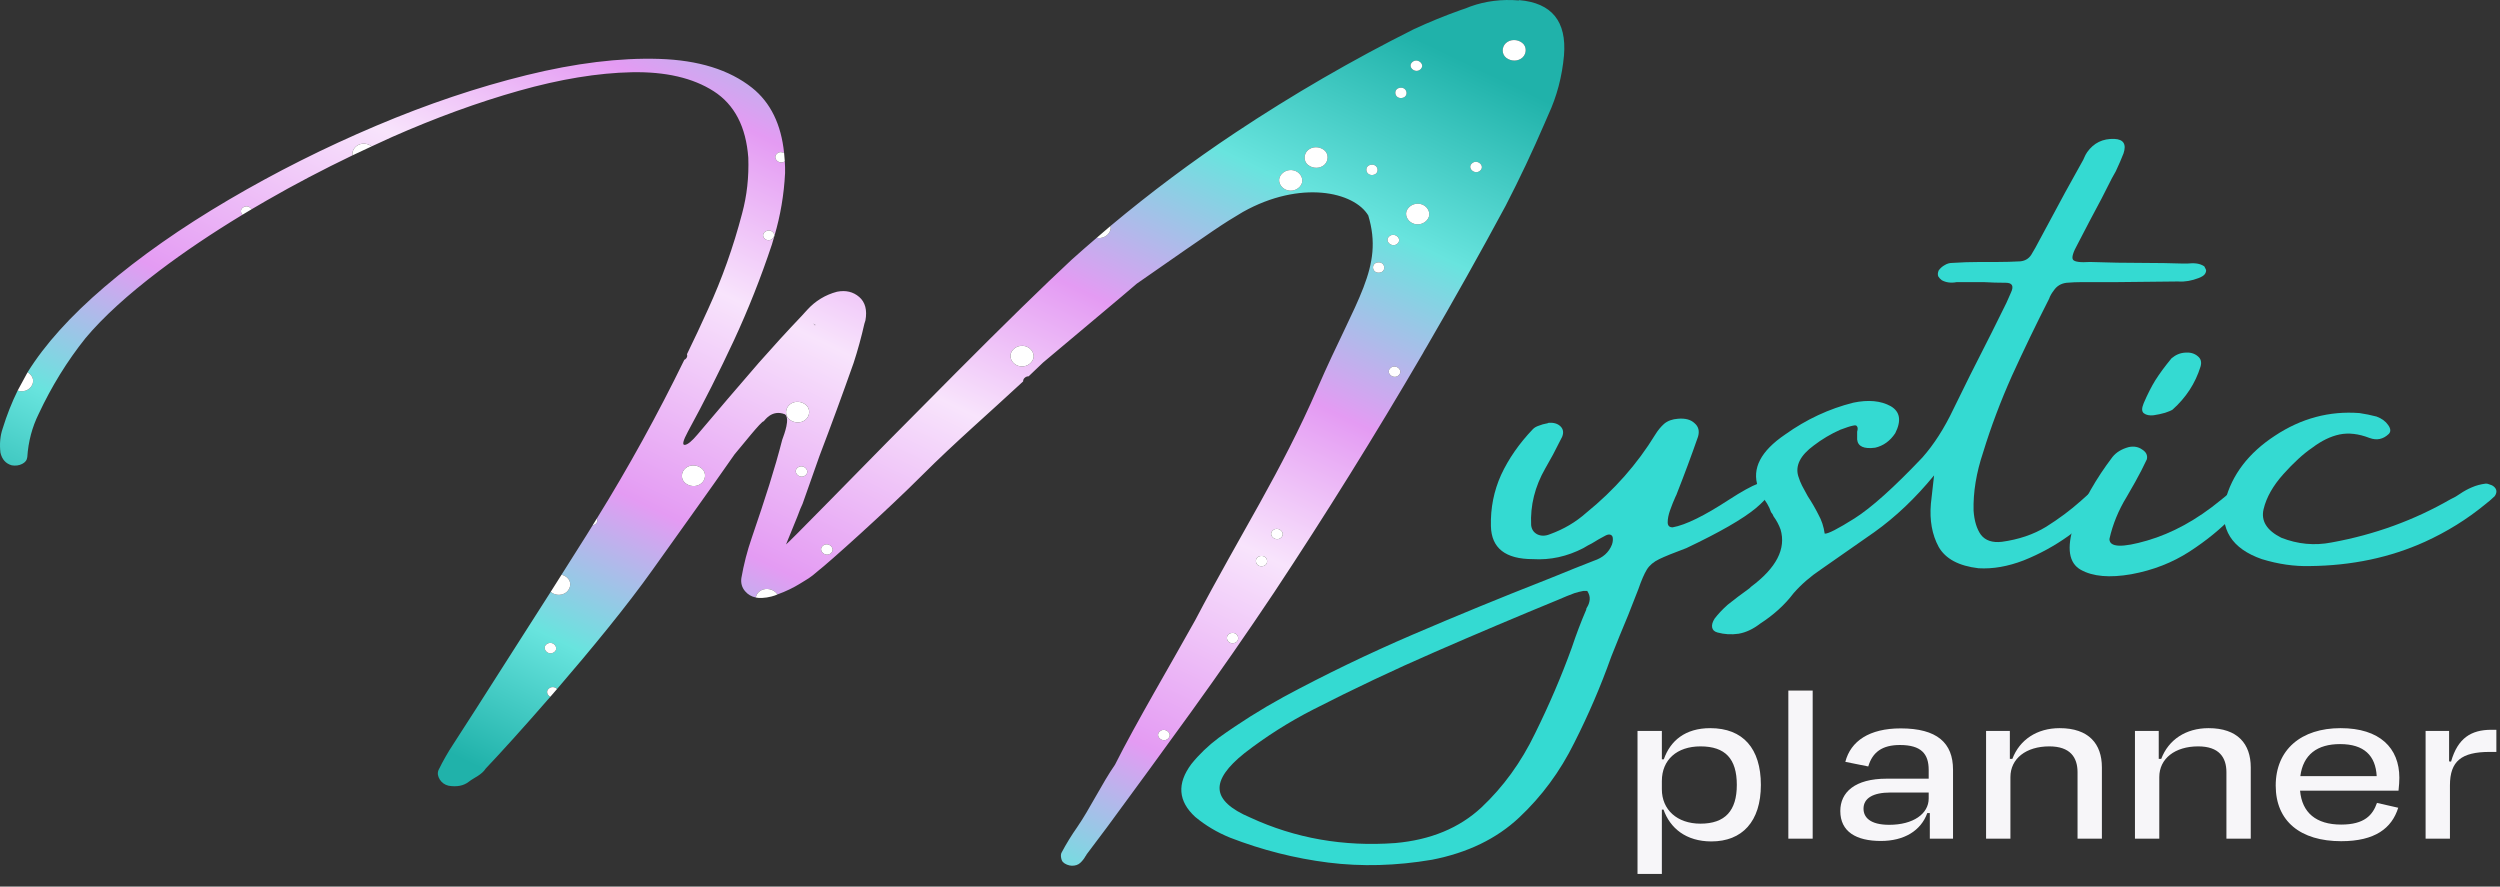 <svg width="172" height="61" viewBox="0 0 172 61" fill="none" xmlns="http://www.w3.org/2000/svg">
<rect x="0" y="0" width="172" height="61" fill="#333333" stroke="none"/>
<g clip-path="url(#clip0_502_11080)">
<path d="M104.493 0.03C103.323 -0.066 102.215 0.071 101.172 0.443C100.947 0.539 100.718 0.622 100.48 0.697C99.381 1.089 98.309 1.527 97.266 2.011C93.029 4.135 88.937 6.505 84.989 9.13C82.015 11.107 79.152 13.248 76.397 15.551C76.397 15.559 76.402 15.568 76.407 15.58C76.477 15.96 76.126 16.327 75.715 16.373C75.621 16.381 75.537 16.373 75.453 16.36C74.873 16.857 74.297 17.358 73.731 17.867C71.805 19.661 69.143 22.26 65.762 25.657C62.376 29.057 59.448 32.024 56.974 34.556C55.15 36.413 54.186 37.381 54.078 37.456C54.163 37.264 54.275 36.993 54.415 36.634C54.556 36.275 54.705 35.912 54.859 35.541C55.014 35.12 55.131 34.827 55.215 34.669C55.603 33.551 55.996 32.445 56.384 31.36C57.189 29.249 57.97 27.121 58.727 24.976C59.013 24.1 59.261 23.199 59.471 22.268C59.495 22.193 59.518 22.122 59.541 22.047C59.672 21.33 59.527 20.791 59.116 20.433C58.699 20.074 58.194 19.953 57.591 20.07C56.786 20.282 56.099 20.7 55.533 21.321C55.402 21.459 55.271 21.601 55.145 21.747C54.149 22.794 53.176 23.858 52.217 24.947C50.809 26.574 49.401 28.218 47.994 29.887C47.605 30.35 47.311 30.592 47.114 30.609C46.918 30.626 46.993 30.317 47.334 29.683C48.447 27.647 49.495 25.561 50.486 23.437C51.473 21.309 52.348 19.106 53.106 16.823C53.152 16.69 53.246 16.34 53.288 16.206C53.26 16.239 53.152 16.436 53.106 16.461C52.68 16.716 52.254 16.173 52.68 15.918C52.975 15.743 53.269 15.968 53.288 16.206C53.69 14.837 53.938 13.406 54.013 11.908C54.018 11.629 54.013 11.362 53.994 11.095C53.611 11.379 53.096 10.861 53.475 10.556C53.634 10.431 53.812 10.452 53.947 10.536C53.746 8.558 53.017 7.056 51.74 6.038C50.178 4.799 48.045 4.135 45.342 4.052C42.638 3.968 39.598 4.34 36.226 5.17C32.854 6 29.402 7.16 25.876 8.654C22.349 10.148 18.963 11.846 15.722 13.753C12.481 15.659 9.637 17.65 7.2 19.732C4.857 21.734 3.089 23.695 1.896 25.615C2.032 25.694 2.149 25.807 2.219 25.949C2.397 26.299 2.163 26.733 1.775 26.871C1.583 26.937 1.387 26.933 1.214 26.871C0.807 27.701 0.465 28.569 0.189 29.466C0.012 29.971 -0.04 30.534 0.03 31.143C0.138 31.606 0.395 31.898 0.811 32.015C1.073 32.057 1.307 32.028 1.522 31.919C1.737 31.815 1.854 31.656 1.878 31.444C1.948 30.375 2.21 29.391 2.659 28.481C3.547 26.583 4.623 24.839 5.891 23.253C7.097 21.818 8.781 20.282 10.942 18.643C12.658 17.341 14.576 16.052 16.681 14.775C16.545 14.629 16.517 14.395 16.746 14.258C16.975 14.12 17.204 14.228 17.307 14.399C17.644 14.199 17.99 13.999 18.336 13.799C20.254 12.693 22.228 11.662 24.248 10.69C24.197 10.377 24.416 10.047 24.744 9.931C25.038 9.826 25.347 9.897 25.567 10.072C26.035 9.856 26.498 9.639 26.965 9.43C29.95 8.112 32.859 7.048 35.698 6.246C38.537 5.445 41.123 5.02 43.457 4.97C45.786 4.924 47.671 5.358 49.102 6.276C50.533 7.194 51.328 8.721 51.483 10.853C51.529 12.184 51.389 13.46 51.057 14.687C50.454 16.99 49.673 19.185 48.714 21.276C48.246 22.319 47.76 23.345 47.264 24.367C47.301 24.48 47.283 24.609 47.156 24.713C47.133 24.734 47.105 24.739 47.082 24.755C45.243 28.523 43.237 32.161 41.062 35.674C41.123 35.795 41.109 35.946 40.964 36.062C40.903 36.112 40.838 36.133 40.772 36.142C40.632 36.367 40.496 36.592 40.356 36.813C39.785 37.723 39.21 38.633 38.635 39.538C38.812 39.584 38.981 39.68 39.098 39.822C39.355 40.131 39.224 40.602 38.878 40.806C38.555 40.998 38.153 40.944 37.886 40.723C36.684 42.617 35.478 44.507 34.266 46.393C33.247 48 32.218 49.602 31.18 51.208C30.81 51.767 30.473 52.36 30.169 52.982C30.085 53.194 30.118 53.407 30.258 53.633C30.398 53.854 30.6 53.995 30.861 54.058C31.441 54.154 31.904 54.058 32.255 53.783C32.606 53.503 33.139 53.319 33.42 52.873C34.397 51.847 36.044 50.032 37.863 47.937C37.653 47.829 37.54 47.553 37.774 47.365C37.966 47.211 38.195 47.27 38.326 47.403C40.641 44.716 43.167 41.645 44.911 39.183C47.512 35.516 48.363 34.377 50.543 31.252C50.982 30.747 52.413 28.924 52.544 28.986C52.568 28.986 53.082 28.127 54.008 28.506C54.364 28.794 53.971 29.837 53.816 30.259C53.293 32.299 52.675 34.206 51.717 37.014C51.408 37.903 51.174 38.82 51.006 39.768C50.959 40.114 51.043 40.419 51.263 40.677C51.459 40.907 51.703 41.048 51.997 41.107C52.03 40.953 52.109 40.802 52.245 40.698C52.577 40.431 53.068 40.477 53.372 40.756C53.419 40.798 53.456 40.848 53.484 40.898C54.055 40.698 54.621 40.414 54.99 40.185C55.589 39.813 55.701 39.788 56.286 39.275C56.969 38.754 60.977 35.17 63.517 32.624C65.621 30.517 68.124 28.348 70.392 26.241C70.387 26.149 70.42 26.053 70.523 25.974C70.603 25.911 70.687 25.89 70.771 25.89C71.108 25.573 71.44 25.256 71.763 24.943C71.893 24.826 78.105 19.631 78.212 19.515C83.843 15.593 84.058 15.447 85.504 14.587C89.484 12.355 93.169 13.202 94.138 14.825C95.209 18.413 93.333 20.516 90.653 26.687C88.118 32.52 85.396 36.638 82.234 42.663C80.696 45.438 78.119 49.802 76.711 52.614C75.822 53.891 74.985 55.639 74.106 56.916C73.718 57.467 73.362 58.047 73.039 58.656C72.993 58.739 72.978 58.852 73.002 58.998C73.025 59.14 73.067 59.244 73.128 59.307C73.198 59.382 73.292 59.441 73.413 59.49C73.53 59.536 73.643 59.562 73.75 59.562C73.989 59.562 74.176 59.499 74.316 59.37C74.457 59.244 74.583 59.086 74.69 58.894C74.714 58.873 74.737 58.836 74.76 58.781C75.233 58.16 75.701 57.534 76.164 56.912C78.114 54.263 80.06 51.6 81.987 48.93C83.913 46.26 85.803 43.539 87.65 40.773C91.205 35.407 94.615 29.925 97.884 24.326L97.98 24.151C97.98 24.151 97.644 24.73 97.884 24.326C98.005 24.118 97.959 24.168 98.141 23.879C100.003 20.675 101.822 17.437 103.59 14.153C104.549 12.296 105.442 10.406 106.27 8.483C106.354 8.291 106.434 8.103 106.518 7.911C107.112 6.634 107.472 5.266 107.603 3.81C107.795 1.465 106.761 0.201 104.516 0.009L104.493 0.03ZM38.092 44.887C37.667 45.142 37.222 44.549 37.648 44.295C38.074 44.04 38.518 44.633 38.092 44.887ZM48.242 33.263C47.909 33.53 47.418 33.484 47.114 33.204C46.815 32.929 46.866 32.449 47.18 32.199C47.512 31.932 48.003 31.978 48.307 32.257C48.606 32.533 48.555 33.012 48.242 33.263ZM55.411 32.704C55.028 33.008 54.499 32.478 54.878 32.174C55.262 31.869 55.79 32.399 55.411 32.704ZM56.094 22.348C56.094 22.369 56.08 22.381 56.057 22.381V22.348C56.033 22.327 55.991 22.294 55.931 22.252C55.991 22.294 56.043 22.327 56.09 22.348H56.094ZM54.345 27.822C54.677 27.555 55.168 27.601 55.472 27.88C55.772 28.156 55.72 28.636 55.407 28.886C55.075 29.153 54.584 29.107 54.28 28.828C53.98 28.552 54.032 28.072 54.345 27.822ZM57.156 38.069C56.773 38.374 56.244 37.844 56.623 37.539C57.006 37.235 57.535 37.765 57.156 38.069ZM70.415 25.206C69.971 25.256 69.597 24.968 69.527 24.588C69.457 24.209 69.808 23.841 70.219 23.796C70.663 23.745 71.037 24.033 71.108 24.413C71.178 24.793 70.827 25.16 70.415 25.206ZM88.899 13.114C88.455 13.164 88.081 12.876 88.011 12.497C87.941 12.117 88.291 11.75 88.703 11.704C89.147 11.654 89.521 11.942 89.591 12.322C89.662 12.701 89.311 13.068 88.899 13.114ZM91.126 11.328C90.817 11.616 90.326 11.608 89.998 11.354C89.676 11.103 89.685 10.619 89.97 10.348C90.279 10.06 90.77 10.068 91.097 10.323C91.42 10.573 91.411 11.057 91.126 11.328ZM80.364 50.816C80.008 51.15 79.433 50.658 79.788 50.328C80.144 49.994 80.719 50.486 80.364 50.816ZM84.849 44.253C84.339 44.307 84.241 43.602 84.751 43.548C85.26 43.493 85.359 44.199 84.849 44.253ZM86.841 38.958C86.332 39.012 86.233 38.307 86.743 38.253C87.253 38.199 87.351 38.904 86.841 38.958ZM88.142 36.985C87.786 37.318 87.211 36.826 87.566 36.496C87.922 36.163 88.497 36.655 88.142 36.985ZM97.159 4.277C97.514 3.943 98.09 4.436 97.734 4.765C97.379 5.099 96.803 4.607 97.159 4.277ZM94.343 11.333C94.853 11.278 94.951 11.983 94.442 12.038C93.932 12.092 93.834 11.387 94.343 11.333ZM94.9 18.759C94.39 18.814 94.292 18.109 94.802 18.054C95.311 18 95.41 18.705 94.9 18.759ZM95.573 16.269C95.929 15.935 96.504 16.427 96.149 16.757C95.793 17.09 95.218 16.598 95.573 16.269ZM96.233 25.815C95.877 26.149 95.302 25.657 95.658 25.327C96.013 24.993 96.588 25.485 96.233 25.815ZM96.434 6.743C95.924 6.797 95.826 6.092 96.336 6.038C96.846 5.984 96.944 6.689 96.434 6.743ZM97.636 15.43C97.192 15.48 96.817 15.192 96.747 14.812C96.677 14.433 97.028 14.066 97.44 14.02C97.884 13.97 98.258 14.258 98.328 14.637C98.398 15.017 98.048 15.384 97.636 15.43ZM101.841 11.733C101.485 12.067 100.91 11.575 101.265 11.245C101.621 10.911 102.196 11.403 101.841 11.733ZM104.755 3.952C104.446 4.24 103.955 4.231 103.627 3.977C103.305 3.726 103.314 3.242 103.599 2.971C103.908 2.683 104.399 2.692 104.726 2.946C105.049 3.196 105.04 3.68 104.755 3.952Z" fill="url(#paint0_linear_502_11080)"/>
<path d="M104.755 3.952C104.446 4.24 103.955 4.231 103.627 3.977C103.305 3.726 103.314 3.242 103.599 2.971C103.908 2.683 104.399 2.692 104.726 2.946C105.049 3.196 105.04 3.68 104.755 3.952Z" fill="white"/>
<path d="M101.841 11.733C101.485 12.067 100.91 11.575 101.265 11.245C101.621 10.911 102.196 11.403 101.841 11.733Z" fill="white"/>
<path d="M97.636 15.43C97.192 15.48 96.817 15.192 96.747 14.812C96.677 14.433 97.028 14.066 97.44 14.02C97.884 13.97 98.258 14.258 98.328 14.637C98.398 15.017 98.048 15.384 97.636 15.43Z" fill="white"/>
<path d="M91.126 11.328C90.817 11.616 90.326 11.608 89.998 11.354C89.676 11.103 89.685 10.619 89.97 10.348C90.279 10.06 90.77 10.068 91.097 10.323C91.42 10.573 91.411 11.057 91.126 11.328Z" fill="white"/>
<path d="M95.573 16.269C95.929 15.935 96.504 16.427 96.149 16.757C95.793 17.09 95.218 16.598 95.573 16.269Z" fill="white"/>
<path d="M94.343 11.333C94.853 11.278 94.951 11.983 94.442 12.038C93.932 12.092 93.834 11.387 94.343 11.333Z" fill="white"/>
<path d="M96.434 6.743C95.924 6.797 95.826 6.092 96.336 6.038C96.846 5.984 96.944 6.689 96.434 6.743Z" fill="white"/>
<path d="M97.159 4.277C97.514 3.943 98.09 4.436 97.734 4.765C97.379 5.099 96.803 4.607 97.159 4.277Z" fill="white"/>
<path d="M94.9 18.759C94.39 18.814 94.292 18.109 94.802 18.054C95.311 18 95.41 18.705 94.9 18.759Z" fill="white"/>
<path d="M88.899 13.114C88.455 13.164 88.081 12.876 88.011 12.497C87.941 12.117 88.291 11.75 88.703 11.704C89.147 11.654 89.521 11.942 89.591 12.322C89.662 12.701 89.311 13.068 88.899 13.114Z" fill="white"/>
<path d="M96.233 25.815C95.877 26.149 95.302 25.657 95.658 25.327C96.013 24.993 96.588 25.485 96.233 25.815Z" fill="white"/>
<path d="M70.415 25.206C69.971 25.256 69.597 24.968 69.527 24.588C69.457 24.209 69.808 23.841 70.219 23.796C70.663 23.745 71.037 24.033 71.108 24.413C71.178 24.793 70.827 25.16 70.415 25.206Z" fill="white"/>
<path d="M88.142 36.985C87.786 37.318 87.211 36.826 87.566 36.496C87.922 36.163 88.497 36.655 88.142 36.985Z" fill="white"/>
<path d="M86.841 38.958C86.332 39.012 86.233 38.307 86.743 38.253C87.253 38.199 87.351 38.904 86.841 38.958Z" fill="white"/>
<path d="M84.849 44.253C84.339 44.307 84.241 43.602 84.751 43.548C85.26 43.493 85.359 44.199 84.849 44.253Z" fill="white"/>
<path d="M80.364 50.816C80.008 51.15 79.433 50.658 79.788 50.328C80.144 49.994 80.719 50.486 80.364 50.816Z" fill="white"/>
<path d="M57.156 38.069C56.773 38.374 56.244 37.844 56.623 37.539C57.006 37.235 57.535 37.765 57.156 38.069Z" fill="white"/>
<path d="M55.411 32.704C55.028 33.008 54.499 32.478 54.878 32.174C55.262 31.869 55.79 32.399 55.411 32.704Z" fill="white"/>
<path d="M54.345 27.822C54.677 27.555 55.168 27.601 55.472 27.88C55.772 28.156 55.72 28.636 55.407 28.886C55.075 29.153 54.584 29.107 54.28 28.828C53.98 28.552 54.032 28.072 54.345 27.822Z" fill="white"/>
<path d="M48.242 33.263C47.909 33.53 47.418 33.484 47.114 33.204C46.815 32.929 46.866 32.449 47.18 32.199C47.512 31.932 48.003 31.978 48.307 32.257C48.606 32.533 48.555 33.012 48.242 33.263Z" fill="white"/>
<path d="M38.092 44.887C37.667 45.142 37.222 44.549 37.648 44.295C38.074 44.04 38.518 44.633 38.092 44.887Z" fill="white"/>
<path d="M76.407 15.58C76.402 15.568 76.397 15.559 76.397 15.551L75.453 16.36C75.537 16.373 75.621 16.381 75.715 16.373C76.126 16.327 76.477 15.96 76.407 15.58Z" fill="white"/>
<path d="M52.245 40.698C52.109 40.802 52.03 40.953 51.997 41.107C51.997 41.107 52.26 41.184 52.749 41.107C53.238 41.03 53.484 40.898 53.484 40.898C53.456 40.848 53.419 40.798 53.372 40.756C53.068 40.477 52.577 40.431 52.245 40.698Z" fill="white"/>
<path d="M37.774 47.365C37.54 47.553 37.653 47.829 37.863 47.937L38.326 47.403C38.195 47.27 37.966 47.211 37.774 47.365Z" fill="white"/>
<path d="M39.098 39.822C38.981 39.68 38.812 39.584 38.635 39.538L37.886 40.723C38.153 40.944 38.555 40.998 38.878 40.806C39.224 40.602 39.355 40.131 39.098 39.822Z" fill="white"/>
<path d="M40.964 36.062C41.109 35.946 41.123 35.795 41.062 35.674L40.772 36.142C40.838 36.133 40.903 36.112 40.964 36.062Z" fill="white"/>
<path d="M53.106 16.461C53.152 16.436 53.26 16.239 53.288 16.206C53.269 15.968 52.975 15.743 52.68 15.918C52.254 16.173 52.68 16.716 53.106 16.461Z" fill="white"/>
<path d="M53.475 10.556C53.096 10.861 53.611 11.379 53.994 11.095L53.947 10.536C53.812 10.452 53.634 10.431 53.475 10.556Z" fill="white"/>
<path d="M16.746 14.258C16.517 14.395 16.545 14.629 16.681 14.775L17.307 14.399C17.204 14.228 16.975 14.12 16.746 14.258Z" fill="white"/>
<path d="M24.744 9.931C24.416 10.047 24.197 10.377 24.248 10.69L25.567 10.072C25.347 9.897 25.038 9.826 24.744 9.931Z" fill="white"/>
<path d="M2.219 25.949C2.149 25.807 2.032 25.694 1.896 25.615L1.214 26.871C1.387 26.933 1.583 26.937 1.775 26.871C2.163 26.733 2.397 26.299 2.219 25.949Z" fill="white"/>
<path d="M171.03 33.271C171.11 33.271 171.199 33.292 171.297 33.336C171.41 33.364 171.499 33.408 171.564 33.465C171.79 33.653 171.814 33.877 171.636 34.137C171.41 34.353 171.191 34.541 170.981 34.7C169.735 35.725 168.351 36.584 166.83 37.277C164.435 38.36 161.797 38.916 158.916 38.945C157.848 38.973 156.748 38.815 155.615 38.468C153.544 37.746 152.702 36.411 153.091 34.462C153.56 32.657 154.701 31.163 156.513 29.979C158.326 28.78 160.268 28.261 162.339 28.42C162.728 28.477 163.116 28.557 163.504 28.658C163.86 28.788 164.127 28.983 164.305 29.242C164.483 29.488 164.5 29.69 164.354 29.849C163.966 30.224 163.521 30.318 163.019 30.13C162.274 29.842 161.587 29.762 160.956 29.892C160.341 30.022 159.718 30.325 159.086 30.802C158.471 31.221 157.808 31.827 157.096 32.621C156.384 33.415 155.931 34.216 155.736 35.025C155.542 35.833 155.947 36.49 156.95 36.995C158.083 37.443 159.24 37.551 160.421 37.32C163.367 36.786 166.102 35.79 168.626 34.332C168.853 34.231 169.055 34.115 169.233 33.985C169.508 33.798 169.783 33.646 170.059 33.531C170.35 33.401 170.674 33.314 171.03 33.271Z" fill="#34DAD2"/>
<path d="M153.698 35.436C152.84 36.346 151.82 37.183 150.639 37.948C149.458 38.713 148.123 39.233 146.634 39.507C145.145 39.767 143.988 39.666 143.162 39.204C142.337 38.742 142.175 37.717 142.677 36.129C143.324 34.483 144.214 32.917 145.347 31.43C145.606 31.112 145.978 30.888 146.464 30.758C146.82 30.686 147.127 30.744 147.386 30.931C147.661 31.105 147.767 31.329 147.702 31.603C147.459 32.123 147.192 32.642 146.901 33.162C146.609 33.682 146.415 34.021 146.318 34.18C145.752 35.104 145.355 36.071 145.129 37.082C145.129 37.659 145.994 37.696 147.726 37.19C149.458 36.685 151.141 35.761 152.775 34.418C154.41 33.061 155.187 32.664 155.106 33.227C155.041 33.776 154.572 34.512 153.698 35.436ZM149.474 28.181C149.393 28.239 149.223 28.311 148.964 28.398C148.721 28.47 148.454 28.528 148.163 28.571C147.888 28.6 147.669 28.557 147.508 28.441C147.346 28.326 147.338 28.095 147.483 27.748C147.742 27.142 148.009 26.615 148.284 26.167C148.576 25.705 148.948 25.2 149.401 24.651C149.692 24.406 150.008 24.276 150.348 24.261C150.688 24.233 150.971 24.312 151.197 24.5C151.424 24.673 151.489 24.918 151.392 25.236C151.036 26.377 150.396 27.358 149.474 28.181Z" fill="#34DAD2"/>
<path d="M133.064 32.707C131.785 34.267 130.418 35.566 128.961 36.606C127.505 37.631 126.275 38.49 125.271 39.183C124.559 39.659 123.936 40.2 123.402 40.807C122.804 41.601 122.035 42.301 121.096 42.908C120.611 43.283 120.117 43.514 119.615 43.601C119.114 43.673 118.628 43.644 118.159 43.514C117.949 43.456 117.827 43.341 117.795 43.167C117.762 42.994 117.819 42.792 117.965 42.561C118.208 42.243 118.507 41.926 118.863 41.608C119.332 41.233 119.81 40.872 120.295 40.525C120.344 40.496 120.4 40.446 120.465 40.374C122.213 39.074 122.893 37.761 122.504 36.432C122.391 36.115 122.229 35.812 122.019 35.523C121.986 35.422 121.93 35.328 121.849 35.241C121.784 35.039 121.695 34.844 121.582 34.657C121.339 34.31 121.129 33.927 120.951 33.509C120.514 32.238 121.137 31.033 122.82 29.892C124.276 28.853 125.838 28.123 127.505 27.705C128.54 27.488 129.398 27.568 130.078 27.943C130.725 28.318 130.83 28.939 130.393 29.805C130.037 30.34 129.576 30.672 129.01 30.802C128.233 30.903 127.82 30.715 127.772 30.239C127.772 30.008 127.772 29.827 127.772 29.697C127.82 29.538 127.82 29.423 127.772 29.351C127.739 29.264 127.642 29.242 127.48 29.286C127.319 29.315 127.027 29.408 126.607 29.567C125.959 29.856 125.352 30.217 124.786 30.65C123.864 31.329 123.507 32.029 123.718 32.751C123.799 33.011 123.888 33.234 123.985 33.422C124.131 33.682 124.26 33.92 124.373 34.137C124.648 34.555 124.891 34.974 125.102 35.393C125.328 35.797 125.474 36.237 125.538 36.714C125.749 36.743 126.429 36.396 127.578 35.674C128.743 34.938 130.304 33.538 132.263 31.473C133.056 30.578 133.768 29.466 134.399 28.138C135.046 26.795 135.92 25.048 137.02 22.897L138.04 20.84L138.356 20.125C138.566 19.677 138.445 19.454 137.991 19.454C137.49 19.454 136.988 19.439 136.486 19.41H134.617C134.229 19.483 133.889 19.439 133.598 19.28C133.501 19.208 133.42 19.122 133.355 19.021C133.306 18.905 133.314 18.768 133.379 18.609C133.493 18.45 133.63 18.328 133.792 18.241C133.954 18.14 134.124 18.089 134.302 18.089C134.933 18.046 135.588 18.024 136.268 18.024H137.457C137.943 18.024 138.453 18.01 138.987 17.981C139.31 17.952 139.561 17.808 139.739 17.548C139.95 17.201 140.144 16.855 140.322 16.509L142.094 13.217C142.515 12.451 142.927 11.708 143.332 10.986L143.38 10.878C143.445 10.719 143.518 10.582 143.599 10.466C144.052 9.831 144.675 9.528 145.468 9.557C146.099 9.586 146.31 9.918 146.099 10.553C145.954 10.928 145.776 11.34 145.565 11.787L145.298 12.264L144.594 13.65C144.028 14.704 143.478 15.751 142.943 16.79C142.62 17.367 142.515 17.729 142.628 17.873C142.741 18.017 143.13 18.068 143.793 18.024C145.039 18.068 146.285 18.089 147.531 18.089C148.421 18.089 149.312 18.104 150.202 18.133H150.469C150.728 18.104 150.954 18.104 151.148 18.133C151.343 18.162 151.512 18.227 151.658 18.328C151.69 18.385 151.723 18.45 151.755 18.523C151.788 18.58 151.788 18.652 151.755 18.739C151.723 18.84 151.65 18.927 151.537 18.999C151.44 19.057 151.351 19.1 151.27 19.129C150.784 19.317 150.323 19.396 149.886 19.367H149.668L145.614 19.41C144.869 19.41 144.125 19.41 143.38 19.41H143.211C142.887 19.41 142.547 19.425 142.191 19.454C141.803 19.497 141.503 19.677 141.293 19.995C141.147 20.183 141.042 20.37 140.977 20.558C140.087 22.305 139.238 24.067 138.428 25.842C137.635 27.618 136.972 29.38 136.438 31.127C135.969 32.527 135.75 33.862 135.782 35.133C135.831 35.84 136.001 36.396 136.292 36.8C136.6 37.19 137.077 37.349 137.724 37.277C138.89 37.118 139.909 36.772 140.783 36.237C141.657 35.689 142.45 35.097 143.162 34.462C143.842 33.826 144.521 33.307 145.201 32.902C145.509 32.743 145.703 32.7 145.784 32.772C145.881 32.83 145.921 32.931 145.905 33.076C145.889 33.206 145.848 33.336 145.784 33.465C145.638 33.754 145.444 34.029 145.201 34.288C144.974 34.534 144.829 34.693 144.764 34.765L144.716 34.808C144.068 35.501 143.259 36.194 142.288 36.887C141.333 37.566 140.314 38.121 139.229 38.555C138.145 38.973 137.109 39.154 136.122 39.096C134.763 38.937 133.849 38.446 133.379 37.623C132.926 36.786 132.748 35.797 132.845 34.657L133.064 32.707Z" fill="#34DAD2"/>
<path d="M121.849 33.271C122.06 33.632 121.712 34.195 120.805 34.96C119.899 35.711 118.305 36.627 116.023 37.71C115.166 38.028 114.543 38.281 114.154 38.468C113.766 38.656 113.483 38.894 113.305 39.183C113.127 39.472 112.932 39.919 112.722 40.526C112.544 40.973 112.309 41.572 112.018 42.323C111.63 43.247 111.241 44.2 110.853 45.182C110.141 47.189 109.291 49.166 108.304 51.116C107.333 53.079 106.071 54.79 104.517 56.248C102.964 57.706 100.965 58.674 98.521 59.15C96.061 59.569 93.683 59.634 91.385 59.345C89.087 59.056 86.837 58.486 84.636 57.634C83.746 57.273 82.945 56.797 82.233 56.205C81.052 55.122 80.963 53.909 81.966 52.566C82.5 51.902 83.123 51.303 83.835 50.769C85.259 49.744 86.748 48.806 88.302 47.954C91.198 46.395 94.16 44.965 97.186 43.666C100.212 42.366 103.271 41.11 106.362 39.898C106.572 39.811 106.807 39.717 107.066 39.616C107.907 39.27 108.773 38.923 109.663 38.577C110.278 38.374 110.691 38.006 110.901 37.472C110.966 37.284 110.982 37.111 110.95 36.952C110.918 36.851 110.853 36.794 110.756 36.779C110.675 36.765 110.578 36.786 110.464 36.844C110.157 37.003 109.841 37.183 109.518 37.386C109.34 37.472 109.145 37.58 108.935 37.71C107.818 38.288 106.661 38.541 105.464 38.468C103.57 38.468 102.607 37.71 102.575 36.194C102.543 34.953 102.777 33.776 103.279 32.664C103.797 31.553 104.525 30.506 105.464 29.524C105.561 29.423 105.698 29.344 105.876 29.286C106.055 29.214 106.233 29.163 106.411 29.134C106.443 29.134 106.483 29.12 106.532 29.091C106.888 29.062 107.163 29.142 107.357 29.329C107.551 29.517 107.592 29.755 107.479 30.044C107.268 30.448 107.058 30.86 106.847 31.278C106.669 31.596 106.491 31.914 106.313 32.231C105.601 33.473 105.278 34.772 105.342 36.129C105.375 36.418 105.512 36.627 105.755 36.757C106.014 36.887 106.305 36.887 106.629 36.757C107.584 36.411 108.417 35.92 109.129 35.285C111.055 33.725 112.641 31.928 113.887 29.892C114.065 29.604 114.267 29.358 114.494 29.156C114.737 28.954 115.052 28.838 115.441 28.81C115.942 28.766 116.323 28.867 116.582 29.113C116.857 29.344 116.938 29.654 116.824 30.044C116.371 31.343 115.894 32.628 115.392 33.899C115.36 34 115.319 34.094 115.271 34.18C115.141 34.469 115.02 34.772 114.907 35.09C114.793 35.407 114.737 35.689 114.737 35.934C114.737 36.166 114.85 36.281 115.077 36.281C115.967 36.122 117.261 35.487 118.961 34.375C120.676 33.264 121.639 32.895 121.849 33.271ZM109.129 41.955C109.129 41.883 109.154 41.818 109.202 41.76C109.299 41.601 109.356 41.428 109.372 41.24C109.388 41.053 109.332 40.858 109.202 40.656C109.089 40.656 109 40.656 108.935 40.656C108.709 40.699 108.506 40.749 108.328 40.807C107.972 40.937 107.616 41.081 107.26 41.24C104.412 42.41 101.564 43.615 98.715 44.857C95.867 46.099 93.076 47.42 90.341 48.82C88.674 49.672 87.104 50.668 85.631 51.809C84.434 52.761 83.859 53.592 83.908 54.299C83.956 55.021 84.66 55.671 86.02 56.248C89.111 57.677 92.436 58.262 95.997 58.002C98.424 57.786 100.398 56.97 101.92 55.555C103.425 54.14 104.655 52.444 105.609 50.466C106.58 48.502 107.422 46.539 108.134 44.575C108.442 43.651 108.773 42.778 109.129 41.955Z" fill="#34DAD2"/>
<path d="M168.556 57.7H166.881V50.288H168.498V52.383L168.633 52.399C169.094 50.78 170.018 50.209 171.404 50.209H171.75V51.732H171.288C169.345 51.732 168.556 52.367 168.556 54.033V57.7Z" fill="#F7F6F9"/>
<path d="M160.996 51.193C159.417 51.193 158.455 51.923 158.263 53.399H163.517C163.44 51.986 162.651 51.193 160.996 51.193ZM161.072 57.874C158.282 57.874 156.569 56.509 156.569 54.049C156.569 51.573 158.32 50.097 161.034 50.097C163.728 50.097 165.075 51.462 165.075 53.51C165.075 53.732 165.056 54.065 165.018 54.398H158.244C158.378 55.906 159.34 56.731 161.072 56.731C162.689 56.731 163.247 56.065 163.536 55.24L164.998 55.573C164.556 56.985 163.401 57.874 161.072 57.874Z" fill="#F7F6F9"/>
<path d="M148.559 53.462V57.7H146.885V50.288H148.521V52.208H148.694C149.194 50.891 150.387 50.097 151.946 50.097C153.948 50.097 154.852 51.177 154.852 52.795V57.7H153.178V53.129C153.178 52.113 152.678 51.351 151.234 51.351C149.637 51.351 148.559 52.192 148.559 53.462Z" fill="#F7F6F9"/>
<path d="M138.317 53.462V57.7H136.642V50.288H138.278V52.208H138.451C138.952 50.891 140.145 50.097 141.704 50.097C143.705 50.097 144.61 51.177 144.61 52.795V57.7H142.935V53.129C142.935 52.113 142.435 51.351 140.992 51.351C139.394 51.351 138.317 52.192 138.317 53.462Z" fill="#F7F6F9"/>
<path d="M129.98 56.747C131.635 56.747 132.694 55.986 132.694 54.938V54.526H130.057C128.883 54.526 128.21 54.906 128.21 55.636C128.21 56.224 128.652 56.747 129.98 56.747ZM132.771 57.7V55.938H132.598C132.155 57.16 131 57.858 129.403 57.858C127.709 57.858 126.613 57.224 126.613 55.795C126.613 54.51 127.613 53.573 129.807 53.573H132.694V52.97C132.694 51.859 132.174 51.256 130.712 51.256C129.499 51.256 128.826 51.748 128.537 52.732L126.959 52.415C127.325 50.986 128.614 50.113 130.769 50.113C133.271 50.113 134.368 51.113 134.368 52.954V57.7H132.771Z" fill="#F7F6F9"/>
<path d="M124.712 47.511V57.7H123.038V47.511H124.712Z" fill="#F7F6F9"/>
<path d="M116.992 56.668C118.685 56.668 119.493 55.779 119.493 54.002C119.493 52.208 118.704 51.351 116.992 51.351C115.375 51.351 114.336 52.272 114.336 53.732V54.303C114.336 55.7 115.375 56.668 116.992 56.668ZM121.148 54.002C121.148 56.525 119.859 57.89 117.742 57.89C115.991 57.89 114.894 56.969 114.451 55.7H114.336V60.128H112.661V50.288H114.336V52.24H114.471C114.913 50.97 115.933 50.097 117.665 50.097C119.917 50.097 121.148 51.494 121.148 54.002Z" fill="#F7F6F9"/>
</g>
<defs>
<linearGradient id="paint0_linear_502_11080" x1="32.494" y1="52.572" x2="64.387" y2="-13.368" gradientUnits="userSpaceOnUse">
<stop stop-color="#20B2AA"/>
<stop offset="0.14" stop-color="#68E4DE"/>
<stop offset="0.29" stop-color="#E49BF3"/>
<stop offset="0.5" stop-color="#F8E4FC"/>
<stop offset="0.65" stop-color="#E49BF3"/>
<stop offset="0.825" stop-color="#68E4DE"/>
<stop offset="1" stop-color="#20B2AA"/>
</linearGradient>
<clipPath id="clip0_502_11080">
<rect width="172" height="60.14" fill="white"/>
</clipPath>
</defs>
</svg>
